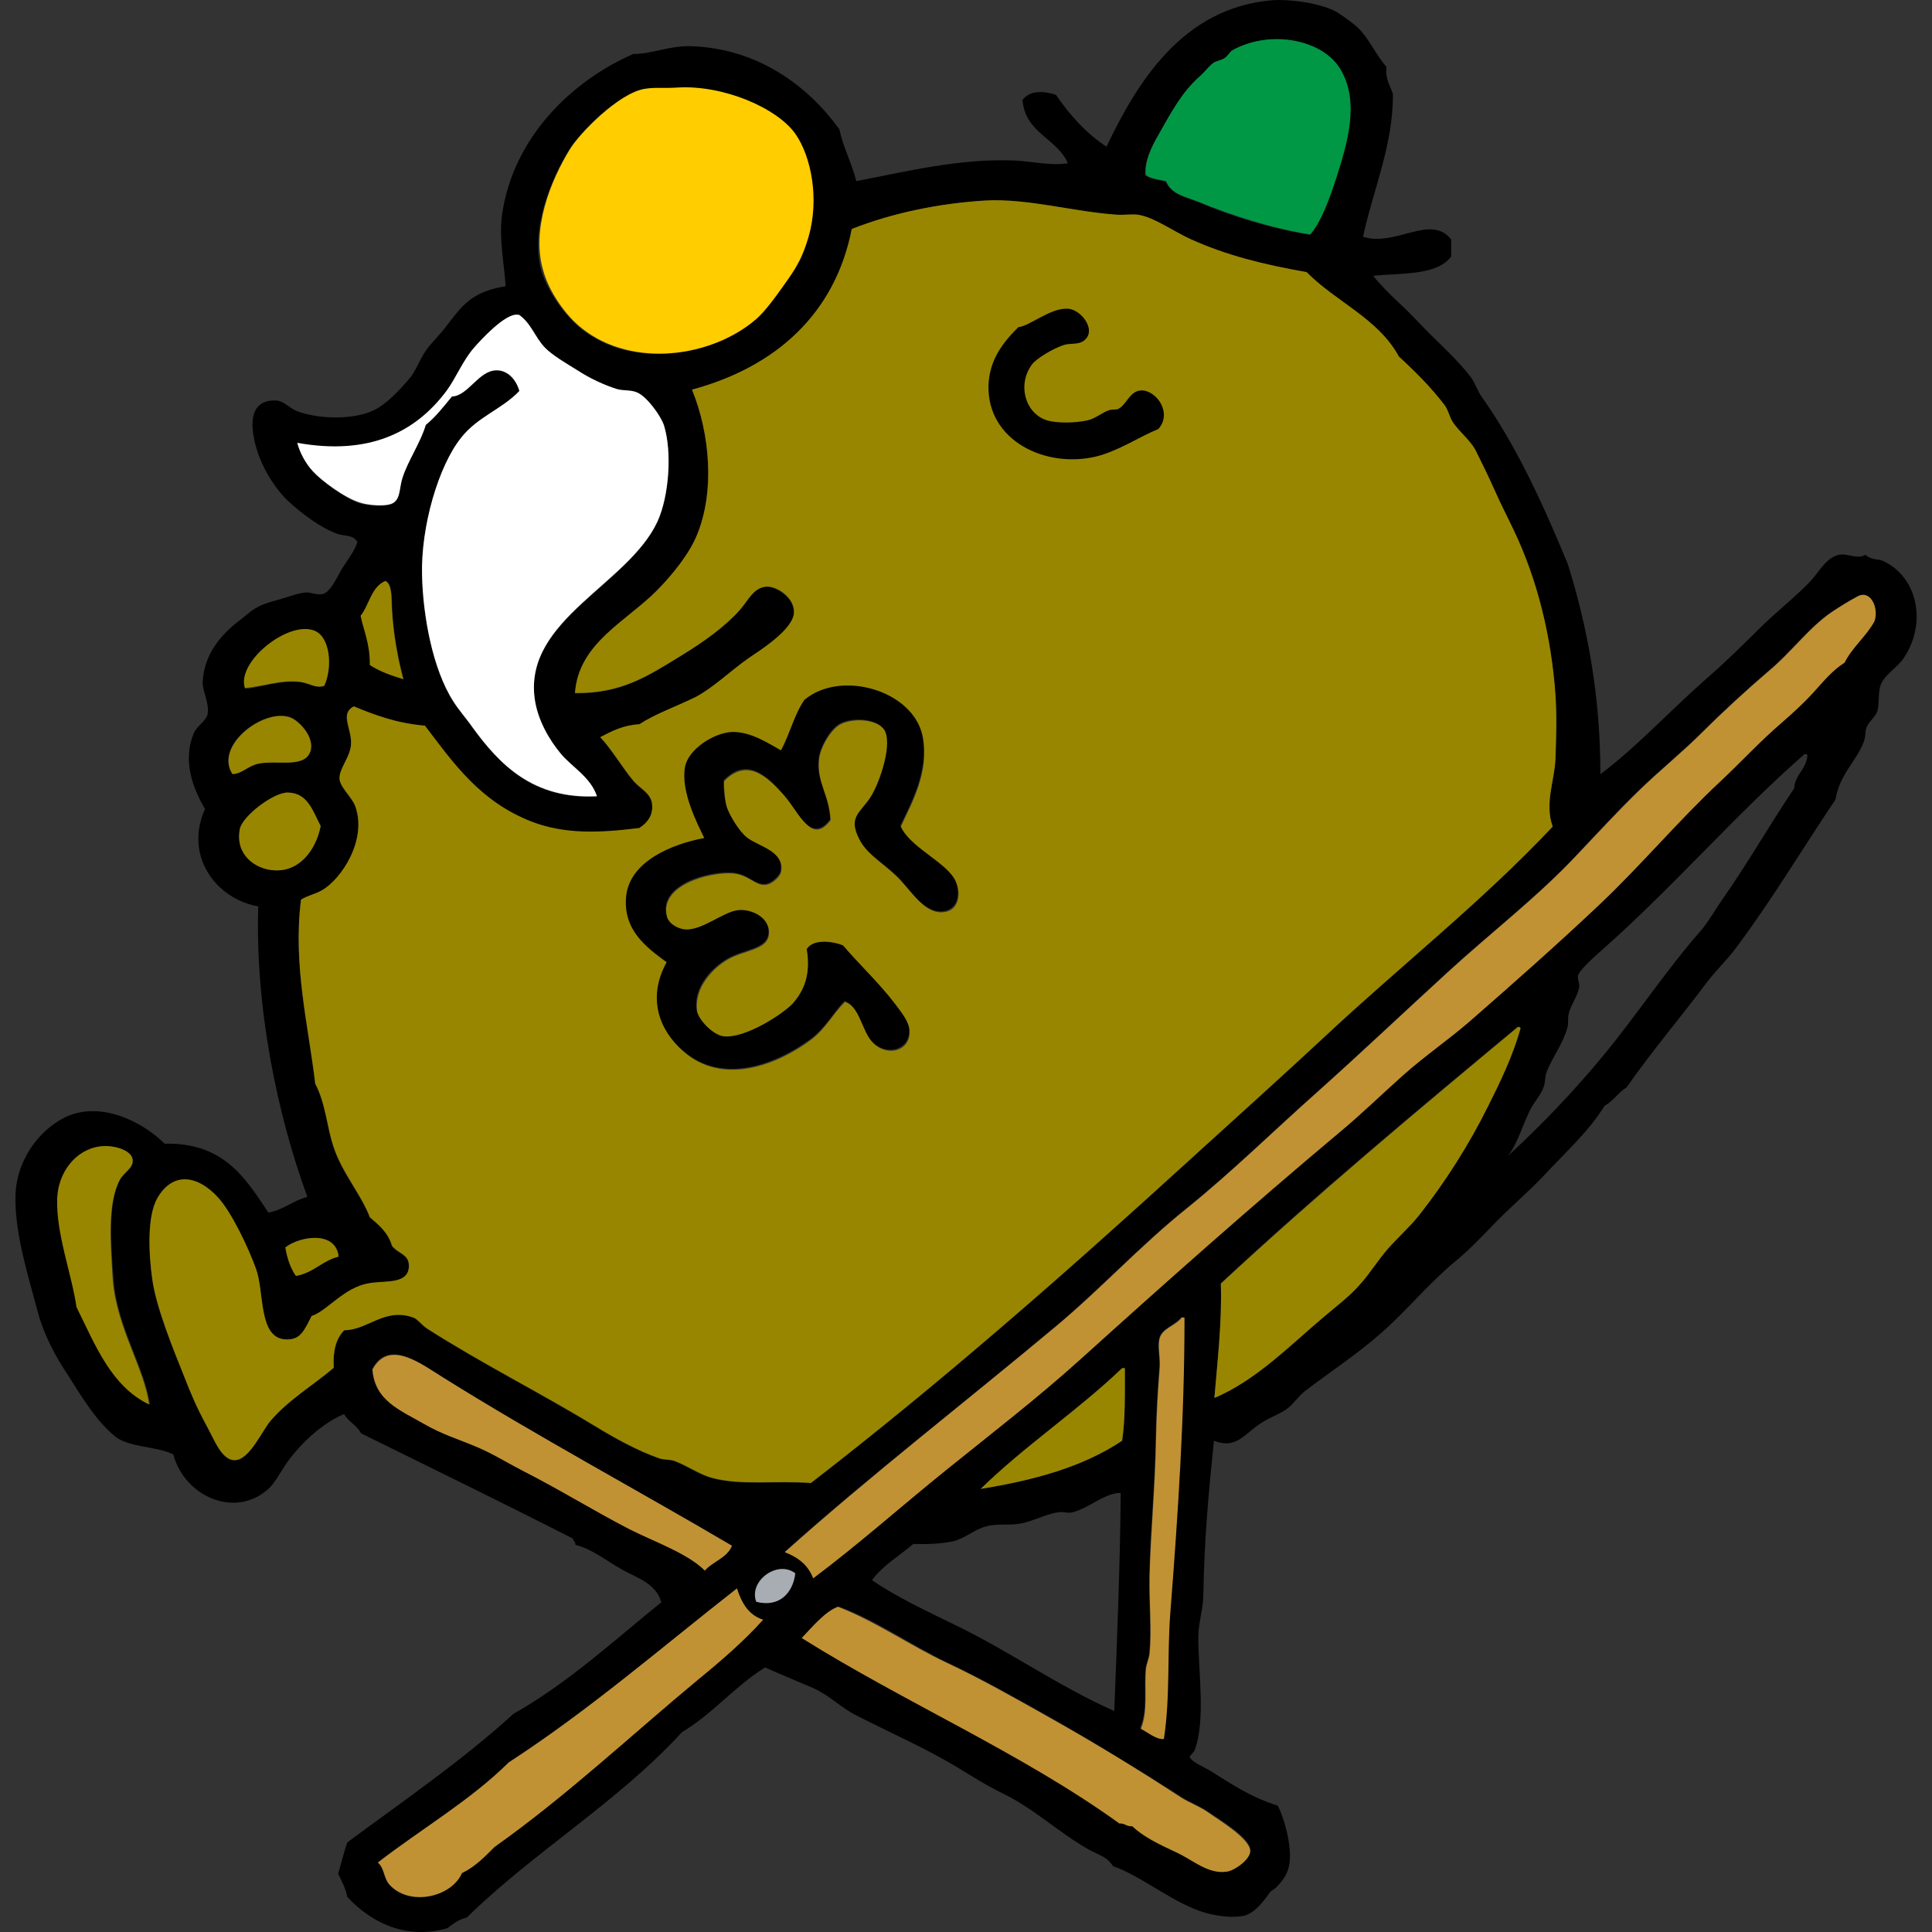 <?xml version="1.0" encoding="UTF-8"?>
<svg id="Layer_1" data-name="Layer 1" xmlns="http://www.w3.org/2000/svg" viewBox="0 0 512 512">
  <rect x="0" y="0" width="512" height="512" fill="#333333" stroke="none"/>
  <defs>
    <style>
      .cls-1 {
        fill: none;
      }

      .cls-2 {
        fill: #a8adb3;
      }

      .cls-3 {
        fill: #998600;
      }

      .cls-4 {
        fill: #fff;
      }

      .cls-5 {
        fill: #c19234;
      }

      .cls-6 {
        fill: #ffcd00;
      }

      .cls-7 {
        fill: #009845;
      }
    </style>
  </defs>
  <path class="cls-1" d="M478.25,199.94c-17.64,15.33-34.79,35.03-52.91,51.21-2.43,2.19-6.69,5.84-7.18,7.54-.24.61.36,2.07.36,2.8-.24,2.31-2.07,4.74-2.8,7.18-.36,1.34,0,2.55-.36,3.77-1.09,4.14-3.89,7.66-5.47,11.68-.49,1.22-.24,2.55-.73,3.77-.85,2.43-2.55,4.01-3.77,6.57-2.07,4.26-3.41,9.12-5.84,12.04,8.88-8.27,17.52-17.15,25.42-26.76,8.64-10.58,16.79-22.87,25.42-32.6,2.19-2.55,4.14-5.96,6.2-8.88,6.69-9.61,12.53-19.58,18.85-29.19.24-3.77,3.16-4.87,3.41-8.64,0-.36-.24-.49-.61-.49Z"/>
  <path d="M499.18,148.73c-1.46-.73-2.92-.12-4.87-1.7-2.07,1.34-4.62-.49-6.93,0-3.28.61-5.11,4.26-7.54,6.93-4.01,4.26-9.12,8.15-13.75,12.77-4.38,4.38-9.12,9-13.75,13.02-9.85,8.64-18.61,18.25-28.22,25.42,0-20.44-3.28-38.56-8.64-55.71-6.57-15.94-13.75-31.51-22.63-44.03-1.22-1.7-1.95-3.89-3.04-5.47-3.77-4.87-8.51-9-12.77-13.38-2.19-2.31-4.14-4.38-6.57-6.57-2.31-2.19-4.62-4.5-6.57-6.93,7.91-.73,17.03-.12,20.68-5.11v-4.5c-5.35-6.93-14.84,2.07-23.36-.73,2.68-12.53,8.03-24.33,7.91-37.83-.73-2.31-2.07-3.89-1.7-7.18-2.8-3.16-4.62-7.54-7.54-10.34-1.22-1.22-4.99-3.89-6.2-4.5-4.74-2.31-12.53-3.16-16.79-2.8-23.48,2.07-35.52,21.65-43.67,38.8-5.47-3.65-9.73-8.39-13.38-13.75-3.28-1.09-6.93-1.22-8.88,1.34.73,8.88,9.12,10.1,12.04,16.79-4.38.73-9.49-.49-14.11-.73-14.6-.61-28.71,2.92-41.97,5.47-1.22-4.87-3.41-8.76-4.5-13.75-8.03-11.19-21.41-21.53-39.53-22.02-5.6-.12-10.1,2.07-15.08,2.07-16.18,7.06-31.87,22.02-34.79,42.7-.85,6.45.73,13.99.97,18.85-9,1.46-11.43,4.99-15.81,10.7-1.7,2.31-4.14,4.5-5.47,6.57-1.7,2.55-2.55,5.35-4.5,7.54-2.31,2.68-5.72,6.33-8.88,7.91-5.47,2.8-14.96,2.55-20.68.36-2.07-.85-3.41-2.68-5.47-2.8-8.51-.36-6.57,9.24-4.5,14.84,1.82,4.74,4.74,9,7.54,11.68,3.65,3.41,9,7.42,13.38,8.88,1.82.61,3.89.12,5.11,2.07-.61,2.19-2.43,4.5-4.14,7.18-1.22,2.07-2.92,5.96-4.87,6.57-1.46.49-3.16-.36-4.5-.36-2.31.12-5.11,1.34-7.91,2.07-5.96,1.58-6.33,2.68-9.97,5.47-4.74,3.65-9.24,8.76-9.61,16.18-.12,2.19,1.7,5.47,1.34,8.27-.24,2.07-2.92,3.28-3.77,5.47-2.8,6.93-.49,13.87,3.04,19.95-5.6,12.41,2.92,23.84,14.11,25.79-.85,26.64,4.99,55.1,13.02,77-3.89.97-6.2,3.41-10.34,4.14-6.08-9.12-11.8-18.61-27.49-18.25-5.84-5.84-17.15-11.56-26.52-6.93-6.81,3.41-13.14,11.56-13.02,21.65,0,9.49,3.28,19.95,5.84,29.56,1.7,6.57,4.99,12.41,7.91,16.79,4.01,6.33,7.79,12.65,13.02,16.79,3.89,2.68,10.7,2.31,15.08,4.5,2.8,10.83,16.06,17.15,25.06,9.24,1.82-1.58,3.41-4.74,5.11-7.18,3.77-5.23,9.49-10.46,15.08-12.77,1.09,2.07,3.41,2.92,4.5,5.11,18.73,9.24,37.47,18.37,56.08,27.86.12.61.73.85.73,1.7,4.5,1.09,8.39,4.38,12.41,6.57,3.89,2.19,9,3.65,10.34,8.64-12.65,10.22-24.57,21.29-39.17,29.56-13.62,12.41-29.07,22.99-44.03,34.06-.97,2.68-1.58,5.47-2.43,8.27.85,1.95,1.95,3.77,2.43,6.2,5.47,5.96,14.84,11.68,26.52,8.27,1.46-1.09,2.92-2.31,5.11-2.8,17.88-17.52,40.14-30.65,57.05-49.14,8.15-4.87,13.99-12.16,22.02-17.15,4.38,1.95,8.27,3.53,12.77,5.47,4.14,1.82,7.42,5.23,11.31,7.18,9.24,4.74,18.25,8.64,26.76,13.75,4.01,2.43,7.79,4.87,12.04,6.93,8.15,3.89,14.84,10.34,22.75,14.84,2.31,1.34,5.11,1.95,6.57,4.5,7.18,2.31,16.3,10.1,24.69,12.41,3.16.85,7.06,1.34,9.97.73,2.92-.61,5.47-4.14,6.93-6.2.36-.49,1.22-.85,1.7-1.34,2.92-3.04,4.14-5.47,3.41-11.31-.49-3.77-1.82-8.03-3.04-10.34-7.3-2.31-12.04-5.6-17.88-9.24-1.34-.85-5.23-2.43-5.47-3.77,0,0,1.34-1.46,1.34-1.7,3.04-8.03.85-21.53.97-30.53.12-3.53,1.34-7.18,1.34-10.95.24-14.72,1.46-27.49,2.8-40.51,5.6,2.19,7.79-1.34,11.68-4.14,2.92-2.07,5.96-2.92,7.91-4.5,1.58-1.22,2.8-3.16,4.5-4.5,6.69-5.11,13.99-9.85,20.68-15.81,6.57-5.84,12.29-12.89,19.22-18.61,3.41-2.8,6.57-6.08,9.61-9.24,4.5-4.74,9.49-8.88,13.75-13.38,5.6-6.08,12.04-11.8,16.18-18.61,2.31-1.22,3.65-3.53,5.84-4.87,6.69-9.61,14.48-18.73,21.29-27.86,2.43-3.16,5.23-5.84,7.54-8.88,9.49-12.65,17.52-26.15,26.52-39.53,1.09-6.81,5.6-10.1,7.54-15.45.49-1.22.24-2.55.73-3.77.61-1.46,2.19-2.55,2.8-4.14.61-1.95.12-5.23.97-7.18,1.09-2.68,4.5-4.5,6.2-7.18,5.96-9.12,3.53-21.17-5.47-25.42ZM306.98,35.72c3.41-5.84,6.2-11.19,10.95-15.45,1.22-1.09,2.43-2.68,3.41-3.41.73-.61,2.19-.85,3.04-1.34.97-.61,1.46-1.7,2.07-2.07,9.97-5.6,23.84-3.04,28.59,4.87,5.35,8.76,1.82,19.95-.97,28.83-1.95,5.96-4.01,11.92-6.93,15.08-9.97-1.58-20.68-4.87-29.56-8.64-3.65-1.46-7.18-1.95-8.64-5.47-1.95-.49-4.14-.61-5.47-1.7-.24-3.65,1.58-7.42,3.53-10.7ZM150.91,39.49c2.68-4.26,12.77-14.6,19.58-15.81,2.8-.49,4.87-.12,8.88-.36,11.92-.73,26.4,5.35,31.26,12.41,4.14,5.84,6.33,17.03,3.41,27.13-1.46,5.11-2.92,7.66-5.47,11.31-2.31,3.28-5.72,8.27-8.64,10.7-11.56,9.73-32.36,12.89-45.74,2.43-4.5-3.53-9-9.97-10.7-15.45-3.04-10.95,2.31-23.96,7.42-32.36ZM82.92,125.01c-1.7-1.95-3.41-4.74-4.14-7.54,18.85,3.41,31.26-2.68,39.53-13.75,2.55-3.41,4.38-7.91,7.18-11.31,1.58-1.95,8.39-9.49,11.68-8.88h.36c3.28,2.07,4.38,5.96,6.81,8.64,2.07,2.07,5.84,4.26,8.88,6.2,3.16,1.95,7.06,3.89,10.34,4.87,1.7.49,3.77.24,5.47.97,2.43,1.22,6.08,5.96,6.93,8.64,2.19,7.06,1.34,18.73-1.7,25.42-7.66,16.79-35.15,25.91-32.6,46.71.73,5.84,3.89,11.31,6.93,14.84,3.04,3.65,7.91,6.2,9.61,11.31-16.91.85-25.79-8.39-32.97-18.25-1.7-2.31-3.77-4.74-5.11-6.93-5.47-8.51-8.03-22.63-8.27-33.33-.36-13.02,4.38-28.95,10.34-36.49,4.38-5.47,10.83-7.54,15.45-12.41-.97-3.41-3.41-5.6-6.2-5.47-4.62.12-7.42,6.69-11.68,6.93-2.19,2.68-4.26,5.35-6.93,7.54-1.34,4.62-4.74,9.49-6.2,14.11-.85,2.8-.49,5.35-2.43,6.57-1.82,1.09-6.81.61-8.88,0-4.01-1.34-10.22-5.96-12.41-8.39ZM107,179.99c-3.28-.97-6.45-2.07-8.88-3.77.12-5.47-1.58-9.49-2.43-13.02,2.31-2.92,2.8-7.79,6.57-9.24,1.7.85,1.58,4.26,1.7,7.18.24,6.93,1.7,13.99,3.04,18.85ZM83.52,167.34c4.01,1.7,4.62,9.61,2.43,14.48-2.19.73-3.89-.73-6.2-.97-5.23-.73-10.46,1.34-14.84,1.7-2.31-7.06,11.8-18.25,18.61-15.21ZM76.71,189.96c2.43.73,6.93,5.47,5.47,9.24-1.7,4.38-8.64,2.19-13.75,3.04-2.92.49-4.14,2.55-6.93,2.8-4.74-7.42,8.03-17.27,15.21-15.08ZM72.21,230.59c-4.5-.49-9.97-4.01-8.64-10.95.73-3.41,8.88-9.73,12.77-9.61,5.23.12,6.45,4.99,8.64,8.88-1.34,6.69-5.96,12.41-12.77,11.68ZM89.73,333.02c-4.5,1.09-6.69,4.38-11.31,5.11-1.34-2.07-2.19-4.62-2.8-7.54,3.89-3.04,13.5-4.5,14.11,2.43ZM20.39,346.4c-1.22-8.64-5.47-19.58-5.11-28.83.24-6.69,4.87-12.89,11.31-13.75,3.28-.49,8.27.97,8.64,3.41.36,2.31-2.31,3.41-3.41,5.47-3.28,6.2-2.43,16.91-1.7,26.52.97,12.53,8.39,23.48,9.61,32.97-10.22-4.87-14.48-15.69-19.34-25.79ZM91.19,352.6c-2.07,2.19-3.04,5.47-2.8,9.97-5.35,4.38-12.04,8.51-16.79,14.11-2.31,2.68-5.47,10.1-9.24,10.34-3.65.24-5.6-5.47-7.91-9.61-2.31-4.26-4.01-8.27-5.47-12.04-3.16-7.91-7.54-18.49-8.64-26.15-.97-6.81-1.46-16.79,1.34-21.65,4.14-7.3,10.83-5.84,16.18,0,3.41,3.77,7.79,12.89,9.97,18.85,2.19,5.96.61,17.88,7.54,18.61,4.26.36,5.23-2.43,7.18-6.2,4.14-1.22,8.51-7.42,15.08-8.64,4.38-.73,10.83.49,10.7-4.87-.12-2.92-2.92-3.04-4.5-5.11-.97-3.53-3.41-5.47-5.84-7.54-2.43-6.2-7.3-11.56-9.61-18.61-1.82-5.47-2.07-11.56-4.87-16.79-1.82-15.45-5.96-31.51-3.77-48.78,1.82-1.09,3.77-1.46,5.47-2.43,5.35-2.92,12.16-13.5,8.88-22.38-.85-2.43-4.01-4.99-4.14-7.18-.12-2.68,2.92-5.84,3.04-9.24.24-4.14-3.16-8.03.73-9.97,5.72,2.31,11.56,4.5,18.85,5.11,7.66,10.1,14.6,20.07,28.22,25.42,8.76,3.41,17.88,3.04,28.59,1.7,2.31-1.46,3.65-3.53,3.41-6.2-.24-3.04-2.92-4.01-4.87-6.2-2.8-3.28-5.96-8.64-8.88-11.68,3.04-1.58,5.96-3.16,10.34-3.41,4.01-2.8,9.85-4.74,14.84-7.18,4.5-2.19,9.49-7.18,14.11-10.34,3.04-2.07,11.8-7.54,12.04-12.04.12-4.01-4.5-6.93-7.18-6.93-3.53.12-4.99,3.77-7.18,6.2-3.89,4.38-9.49,8.39-15.45,12.04-9.12,5.6-15.81,10.1-28.22,9.97.85-13.38,13.62-18.98,22.02-27.49,3.89-3.89,8.27-9.37,10.34-14.48,4.74-11.56,3.41-26.88-1.34-38.44,22.14-5.96,37.83-20.07,42.33-42.57,10.83-4.38,23.36-6.93,35.4-7.54,11.31-.61,23.6,3.04,35.03,3.77,1.95.12,3.77-.24,5.47,0,4.38.61,9.12,4.38,14.11,6.57,9.24,4.14,18.85,6.45,30.53,8.64,7.66,7.91,18.98,12.29,24.45,22.38,4.14,3.77,8.51,8.03,12.04,12.77.97,1.34,1.34,3.28,2.43,4.87,1.82,2.55,4.5,4.62,5.84,7.18,1.82,3.41,3.53,7.06,5.11,10.7,1.7,3.65,3.41,7.06,5.11,10.7,6.2,13.02,9.85,28.1,10.95,43.3.36,5.23.24,11.19,0,17.15-.24,5.84-2.92,11.68-.73,17.88-18.85,19.95-40.51,36.86-60.46,55.71-11.68,10.95-23.96,21.9-36.13,32.97-32.36,29.44-65.2,58.39-99.99,85.27-9.49-.73-18.25.73-26.15-1.34-3.41-.85-6.69-3.28-9.97-4.5-1.46-.49-2.8-.24-4.14-.73-5.6-1.95-11.8-5.35-17.15-8.64-14.6-8.88-29.68-16.42-44.4-25.79-1.34-.85-2.31-2.31-3.41-2.8-7.66-3.04-12.41,3.28-18.49,3.28ZM166.73,405.15c-9-4.62-18.61-10.58-28.22-15.45-4.14-2.07-8.27-4.74-12.77-6.57-4.01-1.7-8.76-3.16-13.38-5.84-6.57-3.77-13.14-6.2-13.75-14.48,4.26-8.15,12.89-1.46,18.61,2.07,24.45,15.33,52.55,30.53,76.63,44.64-1.34,3.28-4.99,4.14-7.18,6.57-4.5-4.5-13.5-7.66-19.95-10.95ZM184.97,445.05c-17.64,14.6-34.79,30.78-54.01,44.4-2.55,2.55-5.11,5.23-8.64,6.93-2.8,6.57-13.99,9-19.22,3.04-1.58-1.82-1.22-4.14-3.04-5.84,11.56-8.88,24.45-16.3,34.67-26.52,21.53-13.99,40.63-30.41,60.46-46.1,1.22,3.77,3.04,7.06,6.93,8.27-5.11,5.72-11.19,10.95-17.15,15.81ZM200.42,424.49c-2.19-5.35,5.6-11.07,10.34-7.54-.61,5.11-4.14,9.12-10.34,7.54ZM320.12,480.08c2.8,1.95,11.31,6.93,11.31,10.34,0,2.31-4.26,5.23-6.2,5.47-4.99.61-9-3.16-13.38-5.11-4.74-2.19-8.88-4.14-11.68-6.93-1.58.24-1.95-.73-3.41-.73-25.91-18.61-56.93-31.99-84.18-49.14,2.8-2.92,6.2-7.06,9.61-8.27,9.97,3.65,18.98,10.1,28.83,14.84,9.24,4.38,18.73,9.73,28.22,15.08,10.83,6.2,22.75,13.5,34.06,20.68,1.95,1.34,4.5,2.19,6.81,3.77ZM261.24,404.54c2.8-.85,5.84-.24,8.88-.73,3.28-.49,6.93-2.55,10.34-3.04,1.46-.24,2.55.36,3.77,0,4.26-1.09,7.91-4.62,12.04-5.11h.73c-.12,18-.97,38.68-1.7,57.78-14.84-6.57-28.1-16.06-42.57-22.99-7.42-3.65-14.84-7.06-21.65-11.68,2.92-4.01,7.3-6.45,10.95-9.61,3.41.12,7.3,0,10.7-.73,3.16-.85,5.6-3.16,8.51-3.89ZM259.9,394.57c11.68-11.43,25.67-20.68,37.47-31.99h.73c0,7.18.12,13.5-.73,19.22-10.34,6.93-23.11,10.46-37.47,12.77ZM303.57,442.25c.12-1.34.85-2.8.97-4.14.61-6.08-.12-13.26,0-20.31.24-11.31,1.46-23.23,1.7-36.49.12-6.69.49-12.65.97-18.85.24-2.8-.61-5.72,0-7.91.85-2.68,4.01-3.28,5.84-5.47h.73c0,26.03-1.7,51.94-3.77,78.34-.85,11.07,0,22.38-1.7,33.33-1.95.24-4.26-1.82-6.2-2.8,2.07-4.74.97-10.46,1.46-15.69ZM394.32,293.12c-4.99,10.22-11.19,19.95-18.25,28.83-2.55,3.16-5.47,5.84-8.27,8.88-2.68,3.04-4.87,6.69-7.54,9.61-2.68,3.04-5.96,5.47-9.24,8.27-9,7.54-18,16.91-29.19,21.65.73-9,2.07-20.19,1.7-30.29,25.3-23.6,52.06-45.86,78.7-68,.36,0,.61.12.73.36-2.19,7.66-5.35,14.11-8.64,20.68ZM475.46,208.94c-6.45,9.61-12.16,19.58-18.85,29.19-2.07,2.92-4.01,6.45-6.2,8.88-8.64,9.85-16.79,22.14-25.42,32.6-7.91,9.61-16.54,18.61-25.42,26.76,2.43-2.92,3.77-7.79,5.84-12.04,1.22-2.55,3.04-4.14,3.77-6.57.36-1.22.24-2.55.73-3.77,1.58-4.01,4.38-7.54,5.47-11.68.36-1.22,0-2.43.36-3.77.61-2.43,2.55-4.87,2.8-7.18,0-.61-.49-2.07-.36-2.8.49-1.7,4.74-5.35,7.18-7.54,18.25-16.18,35.28-35.88,52.91-51.21.36,0,.61.12.73.36-.36,3.89-3.28,4.99-3.53,8.76ZM496.74,164.54c-2.19,4.14-5.84,6.81-7.91,10.95-3.28,2.07-5.72,5.11-8.27,7.91-2.55,2.8-5.35,5.35-8.27,7.91-5.84,4.99-10.95,10.58-16.54,15.81-11.07,10.46-20.92,22.26-31.99,32.6-11.07,10.34-22.38,20.56-34.06,30.65-5.72,4.99-12.16,9.37-17.88,14.48-5.6,4.99-11.07,10.34-16.79,15.08-23.36,19.46-46.1,39.78-68.73,60.21-11.31,10.22-23.48,19.58-35.4,29.19-11.8,9.61-23.23,19.71-35.4,28.83-1.34-3.41-4.01-5.6-7.54-6.93,22.99-20.56,47.56-39.41,71.89-59.85,11.8-9.85,22.38-21.41,34.67-31.26,11.92-9.61,23.11-20.56,34.67-30.9,11.43-10.22,22.87-21.04,34.42-31.63,11.56-10.58,23.96-20.07,34.42-31.26,5.35-5.72,10.58-11.43,16.18-16.79,5.47-5.35,11.43-10.1,17.15-15.81,5.35-5.23,11.19-10.7,17.15-15.81,6.08-5.11,10.95-11.8,16.91-15.81,2.07-1.34,4.87-3.04,6.81-4.14,3.53-1.82,5.72,3.28,4.5,6.57Z"/>
  <path class="cls-7" d="M309.05,48.01c1.46,3.53,4.99,4.01,8.64,5.47,8.88,3.65,19.58,7.06,29.56,8.64,2.8-3.28,4.99-9.12,6.93-15.08,2.8-8.88,6.33-20.07.97-28.83-4.74-7.79-18.61-10.46-28.59-4.87-.61.36-1.09,1.46-2.07,2.07-.85.61-2.31.73-3.04,1.34-1.09.85-2.19,2.31-3.41,3.41-4.87,4.26-7.66,9.61-10.95,15.45-1.95,3.41-3.77,7.18-3.41,10.7,1.22,1.09,3.53,1.22,5.35,1.7Z"/>
  <path class="cls-6" d="M154.44,87.18c13.38,10.46,34.18,7.42,45.74-2.43,2.92-2.43,6.2-7.3,8.64-10.7,2.55-3.65,4.01-6.33,5.47-11.31,2.92-10.22.61-21.29-3.41-27.13-4.87-7.06-19.34-13.14-31.26-12.41-4.01.24-6.08-.12-8.88.36-6.81,1.22-16.91,11.56-19.58,15.81-5.23,8.39-10.46,21.53-7.18,32.36,1.46,5.47,5.96,12.04,10.46,15.45Z"/>
  <path class="cls-3" d="M109.68,349.19c1.09.49,2.07,1.82,3.41,2.8,14.6,9.37,29.8,16.91,44.4,25.79,5.35,3.28,11.56,6.69,17.15,8.64,1.34.49,2.68.24,4.14.73,3.28,1.22,6.57,3.53,9.97,4.5,7.91,2.07,16.66.61,26.15,1.34,34.79-26.88,67.75-55.83,99.99-85.27,12.16-11.07,24.33-22.02,36.13-32.97,20.07-18.73,41.72-35.76,60.46-55.71-2.19-6.2.49-12.04.73-17.88.24-5.96.36-11.92,0-17.15-1.09-15.21-4.74-30.29-10.95-43.3-1.7-3.65-3.53-7.06-5.11-10.7-1.58-3.53-3.41-7.3-5.11-10.7-1.34-2.55-4.01-4.62-5.84-7.18-1.09-1.46-1.34-3.53-2.43-4.87-3.53-4.62-7.91-9-12.04-12.77-5.47-10.1-16.67-14.48-24.45-22.38-11.8-2.07-21.29-4.5-30.53-8.64-4.87-2.19-9.73-5.84-14.11-6.57-1.7-.24-3.65.12-5.47,0-11.43-.73-23.72-4.38-35.03-3.77-12.04.73-24.57,3.28-35.4,7.54-4.38,22.5-20.19,36.61-42.33,42.57,4.74,11.68,6.08,26.88,1.34,38.44-2.07,5.11-6.45,10.46-10.34,14.48-8.27,8.51-21.04,14.11-22.02,27.49,12.29.12,19.1-4.38,28.22-9.97,5.96-3.65,11.56-7.66,15.45-12.04,2.19-2.43,3.65-6.08,7.18-6.2,2.68-.12,7.42,2.92,7.18,6.93-.24,4.5-9,9.97-12.04,12.04-4.5,3.16-9.61,8.03-14.11,10.34-4.99,2.43-10.7,4.5-14.84,7.18-4.26.24-7.3,1.82-10.34,3.41,2.92,3.04,6.08,8.39,8.88,11.68,1.82,2.07,4.62,3.16,4.87,6.2.24,2.68-1.09,4.74-3.41,6.2-10.58,1.34-19.71,1.7-28.59-1.7-13.62-5.35-20.56-15.33-28.22-25.42-7.42-.61-13.26-2.8-18.85-5.11-3.77,1.95-.49,5.84-.73,9.97-.12,3.41-3.28,6.57-3.04,9.24.12,2.19,3.28,4.87,4.14,7.18,3.28,8.88-3.65,19.46-8.88,22.38-1.7.97-3.65,1.34-5.47,2.43-2.19,17.27,1.95,33.33,3.77,48.78,2.8,5.35,3.04,11.43,4.87,16.79,2.31,6.93,7.18,12.29,9.61,18.61,2.43,2.07,4.87,4.14,5.84,7.54,1.58,2.07,4.38,2.19,4.5,5.11.12,5.35-6.33,4.01-10.7,4.87-6.57,1.09-11.07,7.42-15.08,8.64-1.95,3.77-2.92,6.57-7.18,6.2-6.93-.61-5.35-12.53-7.54-18.61-2.19-6.08-6.57-15.08-9.97-18.85-5.23-5.84-11.92-7.3-16.18,0-2.8,4.87-2.31,14.84-1.34,21.65,1.09,7.54,5.47,18.25,8.64,26.15,1.46,3.77,3.16,7.79,5.47,12.04,2.31,4.14,4.26,9.85,7.91,9.61,3.77-.24,6.93-7.54,9.24-10.34,4.74-5.6,11.56-9.61,16.79-14.11-.24-4.5.61-7.79,2.8-9.97,6.08.12,10.83-6.2,18.49-3.28ZM166.12,237.41c1.22-9,11.8-13.38,20.68-15.08-1.7-3.65-6.33-12.41-5.11-18.85.85-4.62,7.42-9.12,12.41-9.24,5.11-.24,9.49,2.8,13.02,4.87,2.31-4.26,3.53-9.49,6.2-13.38,9.73-8.15,28.95-2.43,31.26,9.61,1.7,9.24-2.8,17.27-5.84,23.72,2.19,5.35,11.19,9.24,14.11,13.75,1.95,2.92,1.7,8.27-2.43,8.88-4.74.85-8.15-4.38-11.31-7.91-4.26-4.74-9.12-6.81-11.31-11.31-2.8-5.72.49-6.81,3.04-10.95,2.43-3.77,6.33-14.72,3.41-18.25-2.43-3.04-9.24-2.92-12.04-.97-2.43,1.7-4.87,6.08-5.11,8.88-.73,6.2,2.68,9.37,3.04,16.18-4.99,6.69-8.27-1.82-12.04-6.2-4.74-5.47-10.1-10.34-16.18-4.14-.12,1.82.24,5.23.73,6.93.61,1.95,3.16,6.45,5.47,8.27,3.16,2.55,9.97,3.53,8.88,8.88-.24,1.22-2.31,3.28-4.14,3.41-2.8.24-4.5-2.8-8.88-3.04-6.2-.36-19.58,3.28-17.15,11.68.61,2.19,3.28,3.28,4.87,3.41,4.5.36,10.22-4.74,14.11-5.11,3.53-.36,8.76,2.07,7.91,6.57-.73,3.77-6.33,3.77-10.7,6.2-3.89,2.19-9.12,7.42-8.27,13.75.36,2.31,4.38,6.57,7.18,6.93,5.72.61,15.57-5.72,18.25-8.64,3.16-3.41,4.87-7.79,3.77-14.48,1.58-2.8,6.69-2.19,9.61-.97,4.01,4.74,9.49,9.85,13.75,15.45,1.82,2.43,3.77,4.87,3.77,7.18,0,5.35-6.08,6.57-9.61,3.04-3.04-2.92-3.41-9.61-7.54-10.95-3.28,3.28-4.99,6.93-8.88,9.97-9.12,6.81-23.6,12.41-34.06,3.04-6.2-5.47-9.37-13.87-4.14-23.36-5.6-4.14-11.92-8.88-10.7-17.76Z"/>
  <path d="M290.44,120.99c5.96-1.46,11.43-5.23,16.54-7.3,3.77-4.26-.49-10.1-4.26-10.22-3.28-.12-4.01,3.65-6.33,4.87-.61.36-1.34,0-2.43.36-1.7.49-3.77,2.31-5.72,2.68-3.04.73-8.03.85-10.83,0-5.72-1.82-7.91-9.49-3.89-14.84,1.22-1.58,5.47-4.14,8.39-5.11,1.58-.49,3.41-.12,4.87-.85,4.26-2.43.12-8.39-3.65-8.76-4.74-.36-10.22,4.62-13.26,4.87-4.14,4.14-7.66,8.64-7.91,15.45-.36,14.72,15.21,22.02,28.46,18.85Z"/>
  <path class="cls-4" d="M104.2,133.28c1.95-1.22,1.58-3.77,2.43-6.57,1.46-4.62,4.87-9.49,6.2-14.11,2.68-2.19,4.74-4.87,6.93-7.54,4.26-.12,7.06-6.81,11.68-6.93,2.8-.12,5.23,2.07,6.2,5.47-4.62,4.87-11.07,6.81-15.45,12.41-5.96,7.42-10.7,23.48-10.34,36.49.24,10.7,2.8,24.82,8.27,33.33,1.34,2.19,3.53,4.62,5.11,6.93,7.18,9.85,16.06,19.1,32.97,18.25-1.7-5.11-6.57-7.66-9.61-11.31-2.92-3.53-6.2-8.88-6.93-14.84-2.55-20.8,24.94-30.05,32.6-46.71,3.04-6.69,3.89-18.37,1.7-25.42-.85-2.55-4.38-7.42-6.93-8.64-1.7-.85-3.77-.49-5.47-.97-3.16-.97-7.18-2.8-10.34-4.87-3.16-1.95-6.93-4.14-8.88-6.2-2.55-2.68-3.65-6.45-6.81-8.64h-.36c-3.28-.49-10.1,7.06-11.68,8.88-2.92,3.41-4.74,8.03-7.18,11.31-8.27,11.07-20.68,17.15-39.53,13.75.73,2.8,2.31,5.6,4.14,7.54,2.19,2.43,8.39,7.06,12.41,8.27,2.07.73,7.06,1.22,8.88.12Z"/>
  <path class="cls-3" d="M102.13,153.96c-3.77,1.58-4.26,6.33-6.57,9.24.73,3.65,2.55,7.54,2.43,13.02,2.55,1.7,5.72,2.8,8.88,3.77-1.34-4.87-2.68-11.92-3.04-18.85-.12-2.92,0-6.33-1.7-7.18Z"/>
  <path class="cls-5" d="M492.24,158.09c-2.07,1.09-4.87,2.8-6.81,4.14-5.96,4.01-10.7,10.7-16.91,15.81-5.96,5.11-11.92,10.58-17.15,15.81-5.72,5.72-11.68,10.46-17.15,15.81-5.6,5.47-10.83,11.19-16.18,16.79-10.46,11.19-22.87,20.68-34.42,31.26-11.56,10.58-22.99,21.41-34.42,31.63-11.68,10.34-22.75,21.29-34.67,30.9-12.29,9.85-22.87,21.41-34.67,31.26-24.33,20.31-48.9,39.29-71.89,59.85,3.53,1.34,6.2,3.41,7.54,6.93,12.16-9.12,23.6-19.34,35.4-28.83,11.92-9.61,24.09-18.98,35.4-29.19,22.63-20.44,45.37-40.63,68.73-60.21,5.72-4.74,11.19-10.1,16.79-15.08,5.72-5.11,12.16-9.49,17.88-14.48,11.56-10.1,22.99-20.19,34.06-30.65,11.07-10.46,20.92-22.26,31.99-32.6,5.6-5.23,10.7-10.83,16.54-15.81,2.92-2.55,5.72-5.11,8.27-7.91,2.55-2.8,4.99-5.84,8.27-7.91,2.07-4.14,5.72-6.93,7.91-10.95,1.22-3.41-.97-8.51-4.5-6.57Z"/>
  <path class="cls-3" d="M79.75,180.72c2.31.36,4.01,1.82,6.2.97,2.19-4.87,1.58-12.65-2.43-14.48-6.93-3.04-20.92,8.15-18.61,15.08,4.38-.24,9.61-2.31,14.84-1.58Z"/>
  <path d="M176.7,254.92c-5.23,9.49-2.07,17.88,4.14,23.36,10.46,9.37,24.94,3.77,34.06-3.04,4.01-3.04,5.72-6.69,8.88-9.97,4.14,1.34,4.62,8.15,7.54,10.95,3.53,3.53,9.61,2.19,9.61-3.04,0-2.43-1.95-4.74-3.77-7.18-4.26-5.6-9.73-10.7-13.75-15.45-2.92-1.22-8.03-1.7-9.61.97,1.09,6.57-.61,10.95-3.77,14.48-2.68,2.8-12.53,9.24-18.25,8.64-2.92-.36-6.93-4.62-7.18-6.93-.97-6.33,4.38-11.56,8.27-13.75,4.26-2.43,9.97-2.43,10.7-6.2.85-4.5-4.38-6.93-7.91-6.57-3.89.36-9.61,5.47-14.11,5.11-1.58-.12-4.14-1.22-4.87-3.41-2.31-8.51,10.95-12.04,17.15-11.68,4.38.24,6.08,3.28,8.88,3.04,1.82-.12,3.89-2.31,4.14-3.41.97-5.35-5.72-6.45-8.88-8.88-2.31-1.82-4.87-6.33-5.47-8.27-.49-1.58-.85-4.99-.73-6.93,6.08-6.33,11.43-1.34,16.18,4.14,3.77,4.38,7.06,12.89,12.04,6.2-.36-6.81-3.77-9.97-3.04-16.18.36-2.8,2.68-7.18,5.11-8.88,2.8-1.95,9.61-1.95,12.04.97,2.8,3.53-.97,14.48-3.41,18.25-2.68,4.14-5.96,5.23-3.04,10.95,2.19,4.5,7.06,6.57,11.31,11.31,3.16,3.53,6.57,8.76,11.31,7.91,4.14-.73,4.26-5.96,2.43-8.88-2.92-4.5-11.92-8.39-14.11-13.75,3.04-6.45,7.54-14.48,5.84-23.72-2.31-12.04-21.53-17.76-31.26-9.61-2.68,3.89-3.89,9.12-6.2,13.38-3.53-1.95-8.03-4.99-13.02-4.87-4.87.24-11.56,4.62-12.41,9.24-1.22,6.57,3.41,15.33,5.11,18.85-8.88,1.7-19.46,6.2-20.68,15.08-1.09,9.12,5.23,13.87,10.7,17.76Z"/>
  <path class="cls-3" d="M82.19,199.33c1.46-3.77-3.04-8.51-5.47-9.24-7.06-2.31-19.95,7.66-15.08,15.08,2.8-.24,4.01-2.19,6.93-2.8,4.99-.97,11.92,1.22,13.62-3.04Z"/>
  <path class="cls-3" d="M84.98,218.92c-2.07-4.01-3.41-8.76-8.64-8.88-3.77-.12-12.04,6.2-12.77,9.61-1.34,6.93,4.14,10.58,8.64,10.95,6.81.73,11.43-4.99,12.77-11.68Z"/>
  <path class="cls-3" d="M402.23,272.2c-26.76,22.26-53.4,44.52-78.7,68,.36,10.1-.97,21.29-1.7,30.29,11.19-4.74,20.19-14.11,29.19-21.65,3.28-2.8,6.57-5.23,9.24-8.27,2.68-2.92,4.87-6.57,7.54-9.61,2.68-3.04,5.72-5.72,8.27-8.88,7.06-9,13.14-18.61,18.25-28.83,3.28-6.57,6.45-13.02,8.64-20.68-.12-.36-.36-.49-.73-.36Z"/>
  <path class="cls-3" d="M31.7,312.7c1.09-2.07,3.77-3.16,3.41-5.47-.36-2.55-5.23-3.89-8.64-3.41-6.57.85-11.07,7.06-11.31,13.75-.36,9.24,3.89,20.19,5.11,28.83,4.99,9.97,9.12,20.92,19.22,25.79-1.22-9.49-8.64-20.44-9.61-32.97-.61-9.61-1.46-20.31,1.82-26.52Z"/>
  <path class="cls-3" d="M89.73,333.02c-.73-6.93-10.22-5.47-14.11-2.43.49,2.92,1.34,5.47,2.8,7.54,4.74-.85,6.93-4.01,11.31-5.11Z"/>
  <path class="cls-5" d="M308.44,460.86c1.7-10.95.85-22.26,1.7-33.33,2.07-26.52,3.77-52.31,3.77-78.34h-.73c-1.82,2.31-5.11,2.8-5.84,5.47-.61,2.19.24,5.11,0,7.91-.49,6.2-.85,12.16-.97,18.85-.24,13.14-1.46,25.06-1.7,36.49-.12,6.93.61,14.11,0,20.31-.12,1.34-.85,2.8-.97,4.14-.49,5.23.61,10.95-1.34,15.81,1.7.85,4.14,2.92,6.08,2.68Z"/>
  <path class="cls-5" d="M193.97,409.65c-24.09-14.23-52.18-29.32-76.63-44.64-5.72-3.53-14.23-10.22-18.61-2.07.61,8.27,7.18,10.7,13.75,14.48,4.62,2.68,9.37,4.14,13.38,5.84,4.5,1.82,8.51,4.38,12.77,6.57,9.61,4.87,19.22,10.83,28.22,15.45,6.45,3.28,15.33,6.33,19.95,10.95,2.07-2.43,5.84-3.28,7.18-6.57Z"/>
  <path class="cls-3" d="M298.1,362.58h-.73c-11.8,11.31-25.79,20.56-37.47,31.99,14.23-2.31,27.13-5.84,37.47-12.77.85-5.72.73-12.04.73-19.22Z"/>
  <path class="cls-2" d="M200.42,424.49c6.2,1.58,9.73-2.43,10.34-7.54-4.74-3.65-12.41,2.07-10.34,7.54Z"/>
  <path class="cls-5" d="M195.31,420.96c-19.95,15.57-38.93,32.11-60.46,46.1-10.22,10.1-23.23,17.64-34.67,26.52,1.82,1.7,1.46,4.01,3.04,5.84,5.23,5.84,16.42,3.41,19.22-3.04,3.53-1.7,5.96-4.26,8.64-6.93,19.22-13.62,36.25-29.68,54.01-44.4,5.96-4.87,12.04-10.1,17.15-15.81-3.89-1.22-5.72-4.5-6.93-8.27Z"/>
  <path class="cls-5" d="M279.12,455.75c-9.49-5.35-18.85-10.7-28.22-15.08-9.85-4.62-18.98-11.07-28.83-14.84-3.41,1.22-6.81,5.35-9.61,8.27,27.37,17.15,58.39,30.53,84.18,49.14,1.46-.12,1.82.85,3.41.73,2.8,2.68,6.93,4.74,11.68,6.93,4.5,2.07,8.39,5.84,13.38,5.11,1.95-.24,6.2-3.16,6.2-5.47-.12-3.41-8.64-8.39-11.31-10.34-2.31-1.58-4.74-2.43-6.93-3.77-11.07-7.3-23.11-14.6-33.94-20.68Z"/>
</svg>
